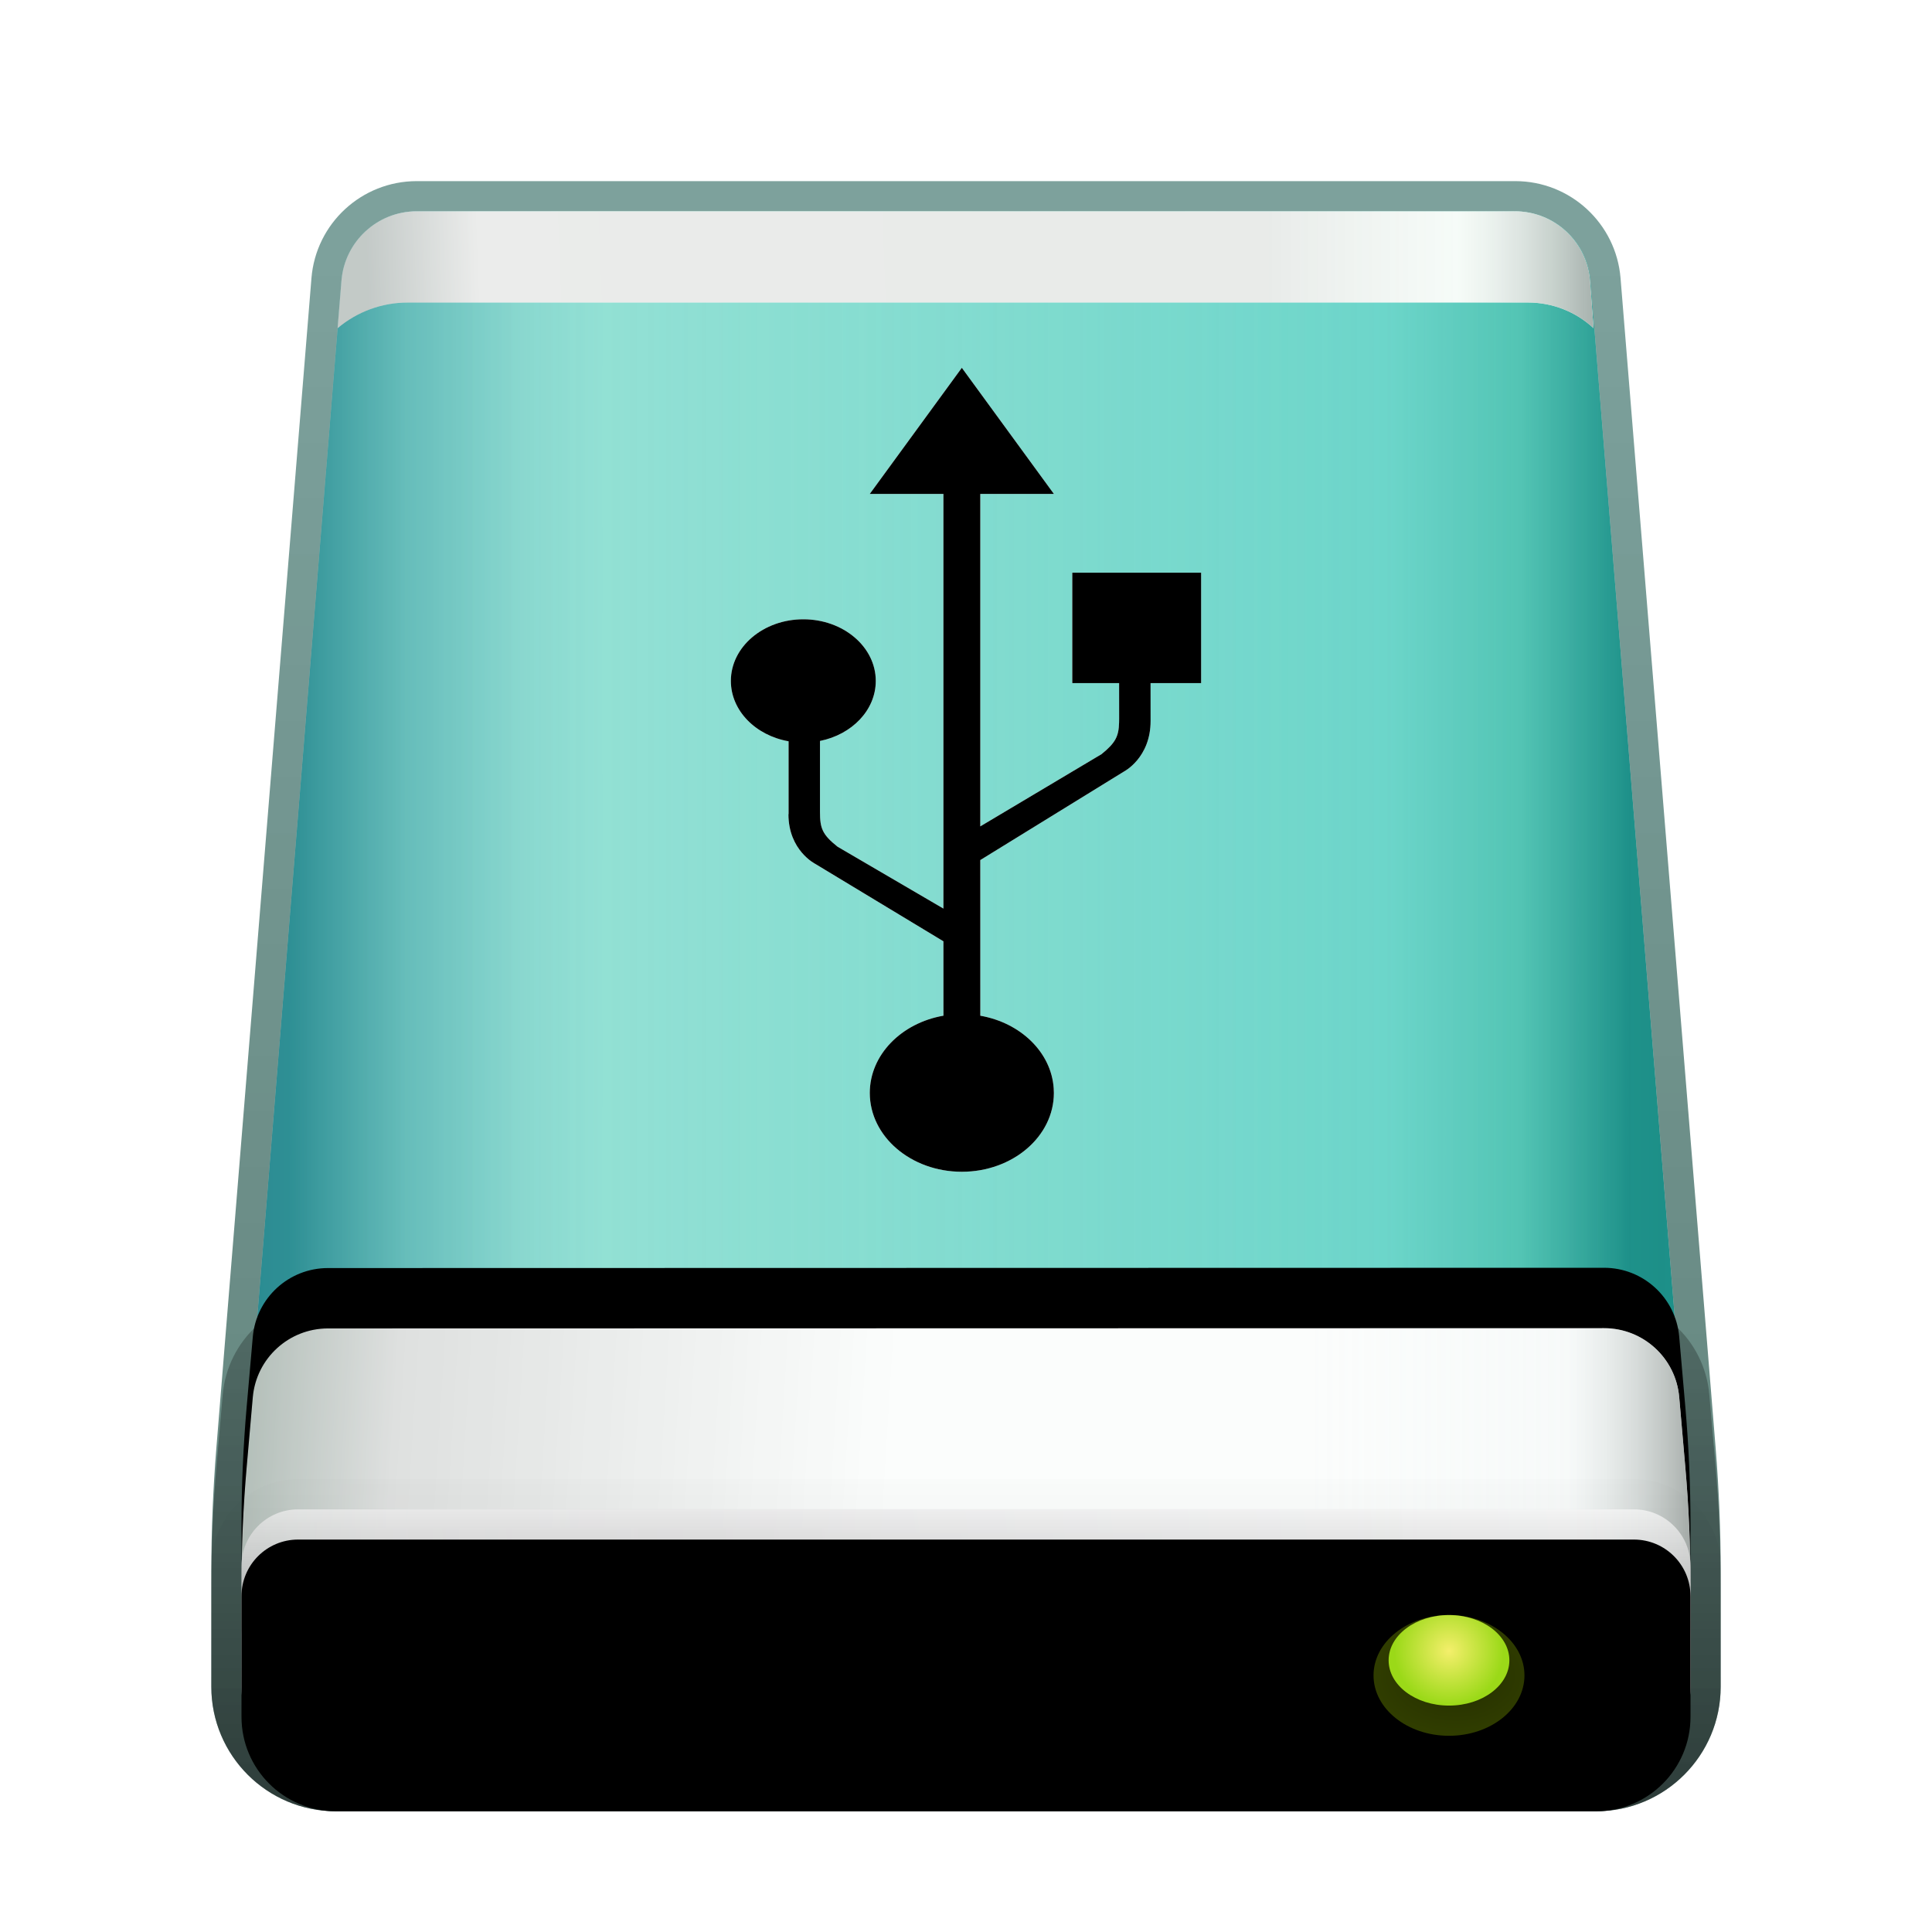 <svg xmlns="http://www.w3.org/2000/svg" xmlns:xlink="http://www.w3.org/1999/xlink" width="64" height="64" viewBox="0 0 64 64">
  <defs>
    <filter id="drive-harddisk-usb-a" width="131.4%" height="129.1%" x="-15.7%" y="-14.5%" filterUnits="objectBoundingBox">
      <feOffset dy="1" in="SourceAlpha" result="shadowOffsetOuter1"/>
      <feGaussianBlur in="shadowOffsetOuter1" result="shadowBlurOuter1" stdDeviation="1.5"/>
      <feColorMatrix in="shadowBlurOuter1" result="shadowMatrixOuter1" values="0 0 0 0 0   0 0 0 0 0   0 0 0 0 0  0 0 0 0.2 0"/>
      <feMerge>
        <feMergeNode in="shadowMatrixOuter1"/>
        <feMergeNode in="SourceGraphic"/>
      </feMerge>
    </filter>
    <linearGradient id="drive-harddisk-usb-b" x1="-5.578%" x2="95.89%" y1="40.232%" y2="40.232%">
      <stop offset="0%" stop-color="#2D8A94"/>
      <stop offset="29.932%" stop-color="#81D7C6"/>
      <stop offset="83.27%" stop-color="#5FD0C3"/>
      <stop offset="92.574%" stop-color="#44BDAB"/>
      <stop offset="100%" stop-color="#0C857D"/>
    </linearGradient>
    <linearGradient id="drive-harddisk-usb-d" x1="128.548%" x2="3.376%" y1="32.065%" y2="32.065%">
      <stop offset="0%" stop-color="#B2F1EE" stop-opacity="0"/>
      <stop offset="87.281%" stop-color="#B3F2EF" stop-opacity=".452"/>
      <stop offset="93.737%" stop-color="#77CACC" stop-opacity=".467"/>
      <stop offset="100%" stop-color="#0C767F" stop-opacity=".5"/>
    </linearGradient>
    <path id="drive-harddisk-usb-c" d="M7.305,1.5 L43.695,1.5 C44.997,1.5 46.081,2.5 46.187,3.797 L49.336,42.54 C49.445,43.887 49.5,45.239 49.5,46.591 L49.5,50.375 C49.5,52.101 48.101,53.5 46.375,53.5 L4.625,53.5 C2.899,53.5 1.5,52.101 1.5,50.375 L1.5,46.591 C1.5,45.239 1.555,43.887 1.664,42.54 L4.813,3.797 C4.919,2.5 6.003,1.5 7.305,1.5 Z"/>
    <linearGradient id="drive-harddisk-usb-e" x1="50%" x2="50%" y1="2.631%" y2="100%">
      <stop offset="0%" stop-color="#00473E" stop-opacity=".508"/>
      <stop offset="100%" stop-color="#003428" stop-opacity=".62"/>
    </linearGradient>
    <linearGradient id="drive-harddisk-usb-f" x1="50%" x2="2.738%" y1="49.567%" y2="49.733%">
      <stop offset="0%" stop-color="#FCFDFC"/>
      <stop offset="81.318%" stop-color="#FFF"/>
      <stop offset="100%" stop-color="#BDC6C4"/>
    </linearGradient>
    <linearGradient id="drive-harddisk-usb-h" x1="99.734%" x2="73.708%" y1="100%" y2="100%">
      <stop offset="0%" stop-color="#A5B0AC"/>
      <stop offset="41.965%" stop-color="#E8F6EE" stop-opacity=".314"/>
      <stop offset="100%" stop-color="#CBCFCD" stop-opacity=".397"/>
    </linearGradient>
    <path id="drive-harddisk-usb-g" d="M7.304,1.5 L43.68,1.5 C44.988,1.5 46.075,2.509 46.173,3.814 L46.289,5.371 L46.289,5.371 C45.702,4.826 44.929,4.522 44.128,4.522 L7.005,4.522 C6.155,4.522 5.333,4.823 4.684,5.371 L4.684,5.371 L4.684,5.371 L4.812,3.796 C4.918,2.499 6.002,1.5 7.304,1.5 Z"/>
    <linearGradient id="drive-harddisk-usb-k" x1="44.527%" x2="0%" y1="48.023%" y2="47.161%">
      <stop offset="0%" stop-color="#FEFEFE"/>
      <stop offset="77.706%" stop-color="#D8D8D8"/>
      <stop offset="100%" stop-color="#A2AEA8"/>
    </linearGradient>
    <linearGradient id="drive-harddisk-usb-l" x1="100%" x2="74.044%" y1="100%" y2="100%">
      <stop offset="0%" stop-color="#AAB0AD"/>
      <stop offset="32.662%" stop-color="#E9F1F0" stop-opacity=".314"/>
      <stop offset="100%" stop-color="#F1FAF6" stop-opacity=".233"/>
    </linearGradient>
    <path id="drive-harddisk-usb-j" d="M49.126,40.779 L49.329,43.108 C49.443,44.41 49.5,45.716 49.5,47.023 L49.5,50.375 C49.5,52.101 48.101,53.5 46.375,53.5 L4.625,53.5 C2.899,53.5 1.5,52.101 1.5,50.375 L1.5,47.027 C1.5,45.717 1.557,44.409 1.671,43.105 L1.874,40.788 C1.987,39.497 3.068,38.506 4.364,38.506 L46.635,38.497 C47.932,38.496 49.013,39.487 49.126,40.779 Z"/>
    <filter id="drive-harddisk-usb-i" width="104.2%" height="126.7%" x="-2.1%" y="-20%" filterUnits="objectBoundingBox">
      <feOffset dy="-2" in="SourceAlpha" result="shadowOffsetOuter1"/>
      <feColorMatrix in="shadowOffsetOuter1" values="0 0 0 0 1   0 0 0 0 1   0 0 0 0 1  0 0 0 0.16 0"/>
    </filter>
    <linearGradient id="drive-harddisk-usb-m" x1="50%" x2="50%" y1="-20.244%" y2="100%">
      <stop offset="0%" stop-opacity=".18"/>
      <stop offset="100%" stop-opacity=".467"/>
    </linearGradient>
    <linearGradient id="drive-harddisk-usb-n" x1="100%" x2="0%" y1="50%" y2="51.758%">
      <stop offset="0%" stop-color="#E3E3E3"/>
      <stop offset="68.204%" stop-color="#C1BFC1"/>
      <stop offset="100%" stop-color="#CBCBCB"/>
    </linearGradient>
    <linearGradient id="drive-harddisk-usb-p" x1="50%" x2="50%" y1="0%" y2="100%">
      <stop offset="0%" stop-color="#FFF" stop-opacity=".5"/>
      <stop offset="100%" stop-opacity=".326"/>
    </linearGradient>
    <linearGradient id="drive-harddisk-usb-r" x1="50%" x2="50%" y1="-13.675%" y2="100%">
      <stop offset="0%" stop-opacity="0"/>
      <stop offset="100%" stop-opacity=".111"/>
    </linearGradient>
    <path id="drive-harddisk-usb-o" d="M3.375,44.5 L47.625,44.5 C48.661,44.5 49.5,45.339 49.5,46.375 L49.5,50.375 C49.5,52.101 48.101,53.5 46.375,53.5 L4.625,53.5 C2.899,53.5 1.5,52.101 1.5,50.375 L1.5,46.375 C1.5,45.339 2.339,44.5 3.375,44.5 Z"/>
    <filter id="drive-harddisk-usb-q" width="106.2%" height="133.3%" x="-3.1%" y="-16.7%" filterUnits="objectBoundingBox">
      <feOffset dy="1" in="SourceAlpha" result="shadowOffsetInner1"/>
      <feComposite in="shadowOffsetInner1" in2="SourceAlpha" k2="-1" k3="1" operator="arithmetic" result="shadowInnerInner1"/>
      <feColorMatrix in="shadowInnerInner1" values="0 0 0 0 1   0 0 0 0 1   0 0 0 0 1  0 0 0 1 0"/>
    </filter>
    <radialGradient id="drive-harddisk-usb-s" cx="54.402%" cy="50%" r="50%" fx="54.402%" fy="50%" gradientTransform="matrix(0 1 -1.144 0 1.116 -.044)">
      <stop offset="0%" stop-color="#4A5D00" stop-opacity=".477"/>
      <stop offset="100%" stop-color="#465900" stop-opacity=".693"/>
    </radialGradient>
    <radialGradient id="drive-harddisk-usb-t" cx="50%" cy="39.587%" r="60.364%" fx="50%" fy="39.587%" gradientTransform="matrix(0 1 -.75 0 .797 -.104)">
      <stop offset="0%" stop-color="#F4EF6B"/>
      <stop offset="99.921%" stop-color="#9BD918"/>
    </radialGradient>
    <path id="drive-harddisk-usb-u" d="M31.862,12.184 L34.911,16.361 L32.473,16.361 L32.473,27.375 L36.49,24.982 C36.957,24.603 37.058,24.391 37.071,23.937 L37.073,23.807 L37.072,22.628 L35.521,22.628 L35.521,18.972 L39.789,18.972 L39.789,22.628 L38.114,22.628 L38.115,23.879 C38.118,25.106 37.231,25.559 37.231,25.559 L37.231,25.559 L32.473,28.491 L32.474,33.647 C33.806,33.879 34.822,34.855 34.905,36.046 L34.911,36.205 C34.911,37.647 33.546,38.816 31.862,38.816 C30.178,38.816 28.813,37.647 28.813,36.205 C28.813,34.942 29.861,33.888 31.253,33.646 L31.252,31.182 L27.005,28.616 C27.005,28.616 26.118,28.171 26.118,26.97 L26.123,26.97 L26.123,24.556 C25.032,24.365 24.211,23.542 24.211,22.557 C24.211,21.429 25.286,20.515 26.611,20.515 C27.937,20.515 29.011,21.429 29.011,22.557 C29.011,23.523 28.223,24.332 27.163,24.545 L27.163,26.898 C27.163,27.434 27.237,27.645 27.746,28.049 L31.252,30.098 L31.252,16.361 L28.813,16.361 L31.862,12.184 Z"/>
    <filter id="drive-harddisk-usb-v" width="106.4%" height="103.8%" x="-3.2%" y="-1.9%" filterUnits="objectBoundingBox">
      <feGaussianBlur in="SourceAlpha" result="shadowBlurInner1" stdDeviation=".5"/>
      <feOffset in="shadowBlurInner1" result="shadowOffsetInner1"/>
      <feComposite in="shadowOffsetInner1" in2="SourceAlpha" k2="-1" k3="1" operator="arithmetic" result="shadowInnerInner1"/>
      <feColorMatrix in="shadowInnerInner1" values="0 0 0 0 0.51   0 0 0 0 1   0 0 0 0 0.8  0 0 0 0.65 0"/>
    </filter>
  </defs>
  <g fill="none" fill-rule="evenodd">
    <g filter="url(#drive-harddisk-usb-a)" transform="translate(6.5 4.5)">
      <use fill="url(#drive-harddisk-usb-b)" xlink:href="#drive-harddisk-usb-c"/>
      <use fill="url(#drive-harddisk-usb-d)" fill-opacity=".8" xlink:href="#drive-harddisk-usb-c"/>
      <path fill="url(#drive-harddisk-usb-e)" fill-rule="nonzero" d="M43.695,0.5 L7.305,0.5 C5.482,0.5 3.964,1.899 3.817,3.716 L0.668,42.459 C0.556,43.833 0.5,45.212 0.5,46.591 L0.5,50.375 C0.5,52.653 2.347,54.5 4.625,54.5 L46.375,54.5 C48.653,54.5 50.5,52.653 50.5,50.375 L50.5,46.591 C50.5,45.212 50.444,43.833 50.332,42.459 L47.183,3.716 C47.036,1.899 45.518,0.5 43.695,0.5 Z M43.695,1.5 C44.997,1.5 46.081,2.5 46.187,3.797 L49.336,42.54 C49.445,43.887 49.5,45.239 49.5,46.591 L49.5,50.375 C49.5,52.101 48.101,53.5 46.375,53.5 L4.625,53.5 C2.899,53.5 1.5,52.101 1.5,50.375 L1.5,46.591 C1.5,45.239 1.555,43.887 1.664,42.54 L4.813,3.797 C4.919,2.5 6.003,1.5 7.305,1.5 L43.695,1.5 Z"/>
      <use fill="url(#drive-harddisk-usb-f)" xlink:href="#drive-harddisk-usb-g"/>
      <use fill="url(#drive-harddisk-usb-h)" xlink:href="#drive-harddisk-usb-g"/>
      <use fill="#000" filter="url(#drive-harddisk-usb-i)" xlink:href="#drive-harddisk-usb-j"/>
      <use fill="url(#drive-harddisk-usb-k)" xlink:href="#drive-harddisk-usb-j"/>
      <use fill="url(#drive-harddisk-usb-l)" xlink:href="#drive-harddisk-usb-j"/>
      <path fill="url(#drive-harddisk-usb-m)" fill-rule="nonzero" d="M46.635,37.497 L4.364,37.506 C2.549,37.506 1.036,38.893 0.878,40.701 L0.675,43.018 C0.558,44.351 0.5,45.688 0.5,47.027 L0.5,50.375 C0.5,52.653 2.347,54.5 4.625,54.5 L46.375,54.5 C48.653,54.5 50.5,52.653 50.5,50.375 L50.5,47.023 C50.5,45.687 50.442,44.352 50.326,43.022 L50.122,40.692 C49.964,38.884 48.45,37.496 46.635,37.497 Z M46.635,38.497 C47.932,38.496 49.013,39.487 49.126,40.779 L49.329,43.108 C49.443,44.41 49.5,45.716 49.5,47.023 L49.5,50.375 C49.5,52.101 48.101,53.5 46.375,53.5 L4.625,53.5 C2.899,53.5 1.5,52.101 1.5,50.375 L1.5,47.027 C1.5,45.717 1.557,44.409 1.671,43.105 L1.874,40.788 C1.987,39.497 3.068,38.506 4.364,38.506 L46.635,38.497 Z"/>
      <use fill="url(#drive-harddisk-usb-n)" fill-opacity=".6" xlink:href="#drive-harddisk-usb-o"/>
      <use fill="url(#drive-harddisk-usb-p)" xlink:href="#drive-harddisk-usb-o"/>
      <use fill="#000" filter="url(#drive-harddisk-usb-q)" xlink:href="#drive-harddisk-usb-o"/>
      <path stroke="url(#drive-harddisk-usb-r)" d="M47.625,44 C48.281,44 48.875,44.266 49.304,44.696 C49.734,45.125 50,45.719 50,46.375 L50,46.375 L50,50.375 C50,51.376 49.594,52.282 48.938,52.938 C48.282,53.594 47.376,54 46.375,54 L46.375,54 L4.625,54 C3.624,54 2.718,53.594 2.062,52.938 C1.406,52.282 1,51.376 1,50.375 L1,50.375 L1,46.375 C1,45.719 1.266,45.125 1.696,44.696 C2.125,44.266 2.719,44 3.375,44 L3.375,44 Z"/>
      <path fill="url(#drive-harddisk-usb-s)" d="M41.5,52 C42.881,52 44,51.105 44,50 C44,48.895 42.881,48 41.5,48 C40.119,48 39,48.895 39,50 C39,51.105 40.119,52 41.5,52 Z"/>
      <ellipse cx="41.5" cy="49.5" fill="url(#drive-harddisk-usb-t)" rx="2" ry="1.5"/>
    </g>
    <use fill="#FFF" xlink:href="#drive-harddisk-usb-u"/>
    <use fill="#000" filter="url(#drive-harddisk-usb-v)" xlink:href="#drive-harddisk-usb-u"/>
  </g>
</svg>
